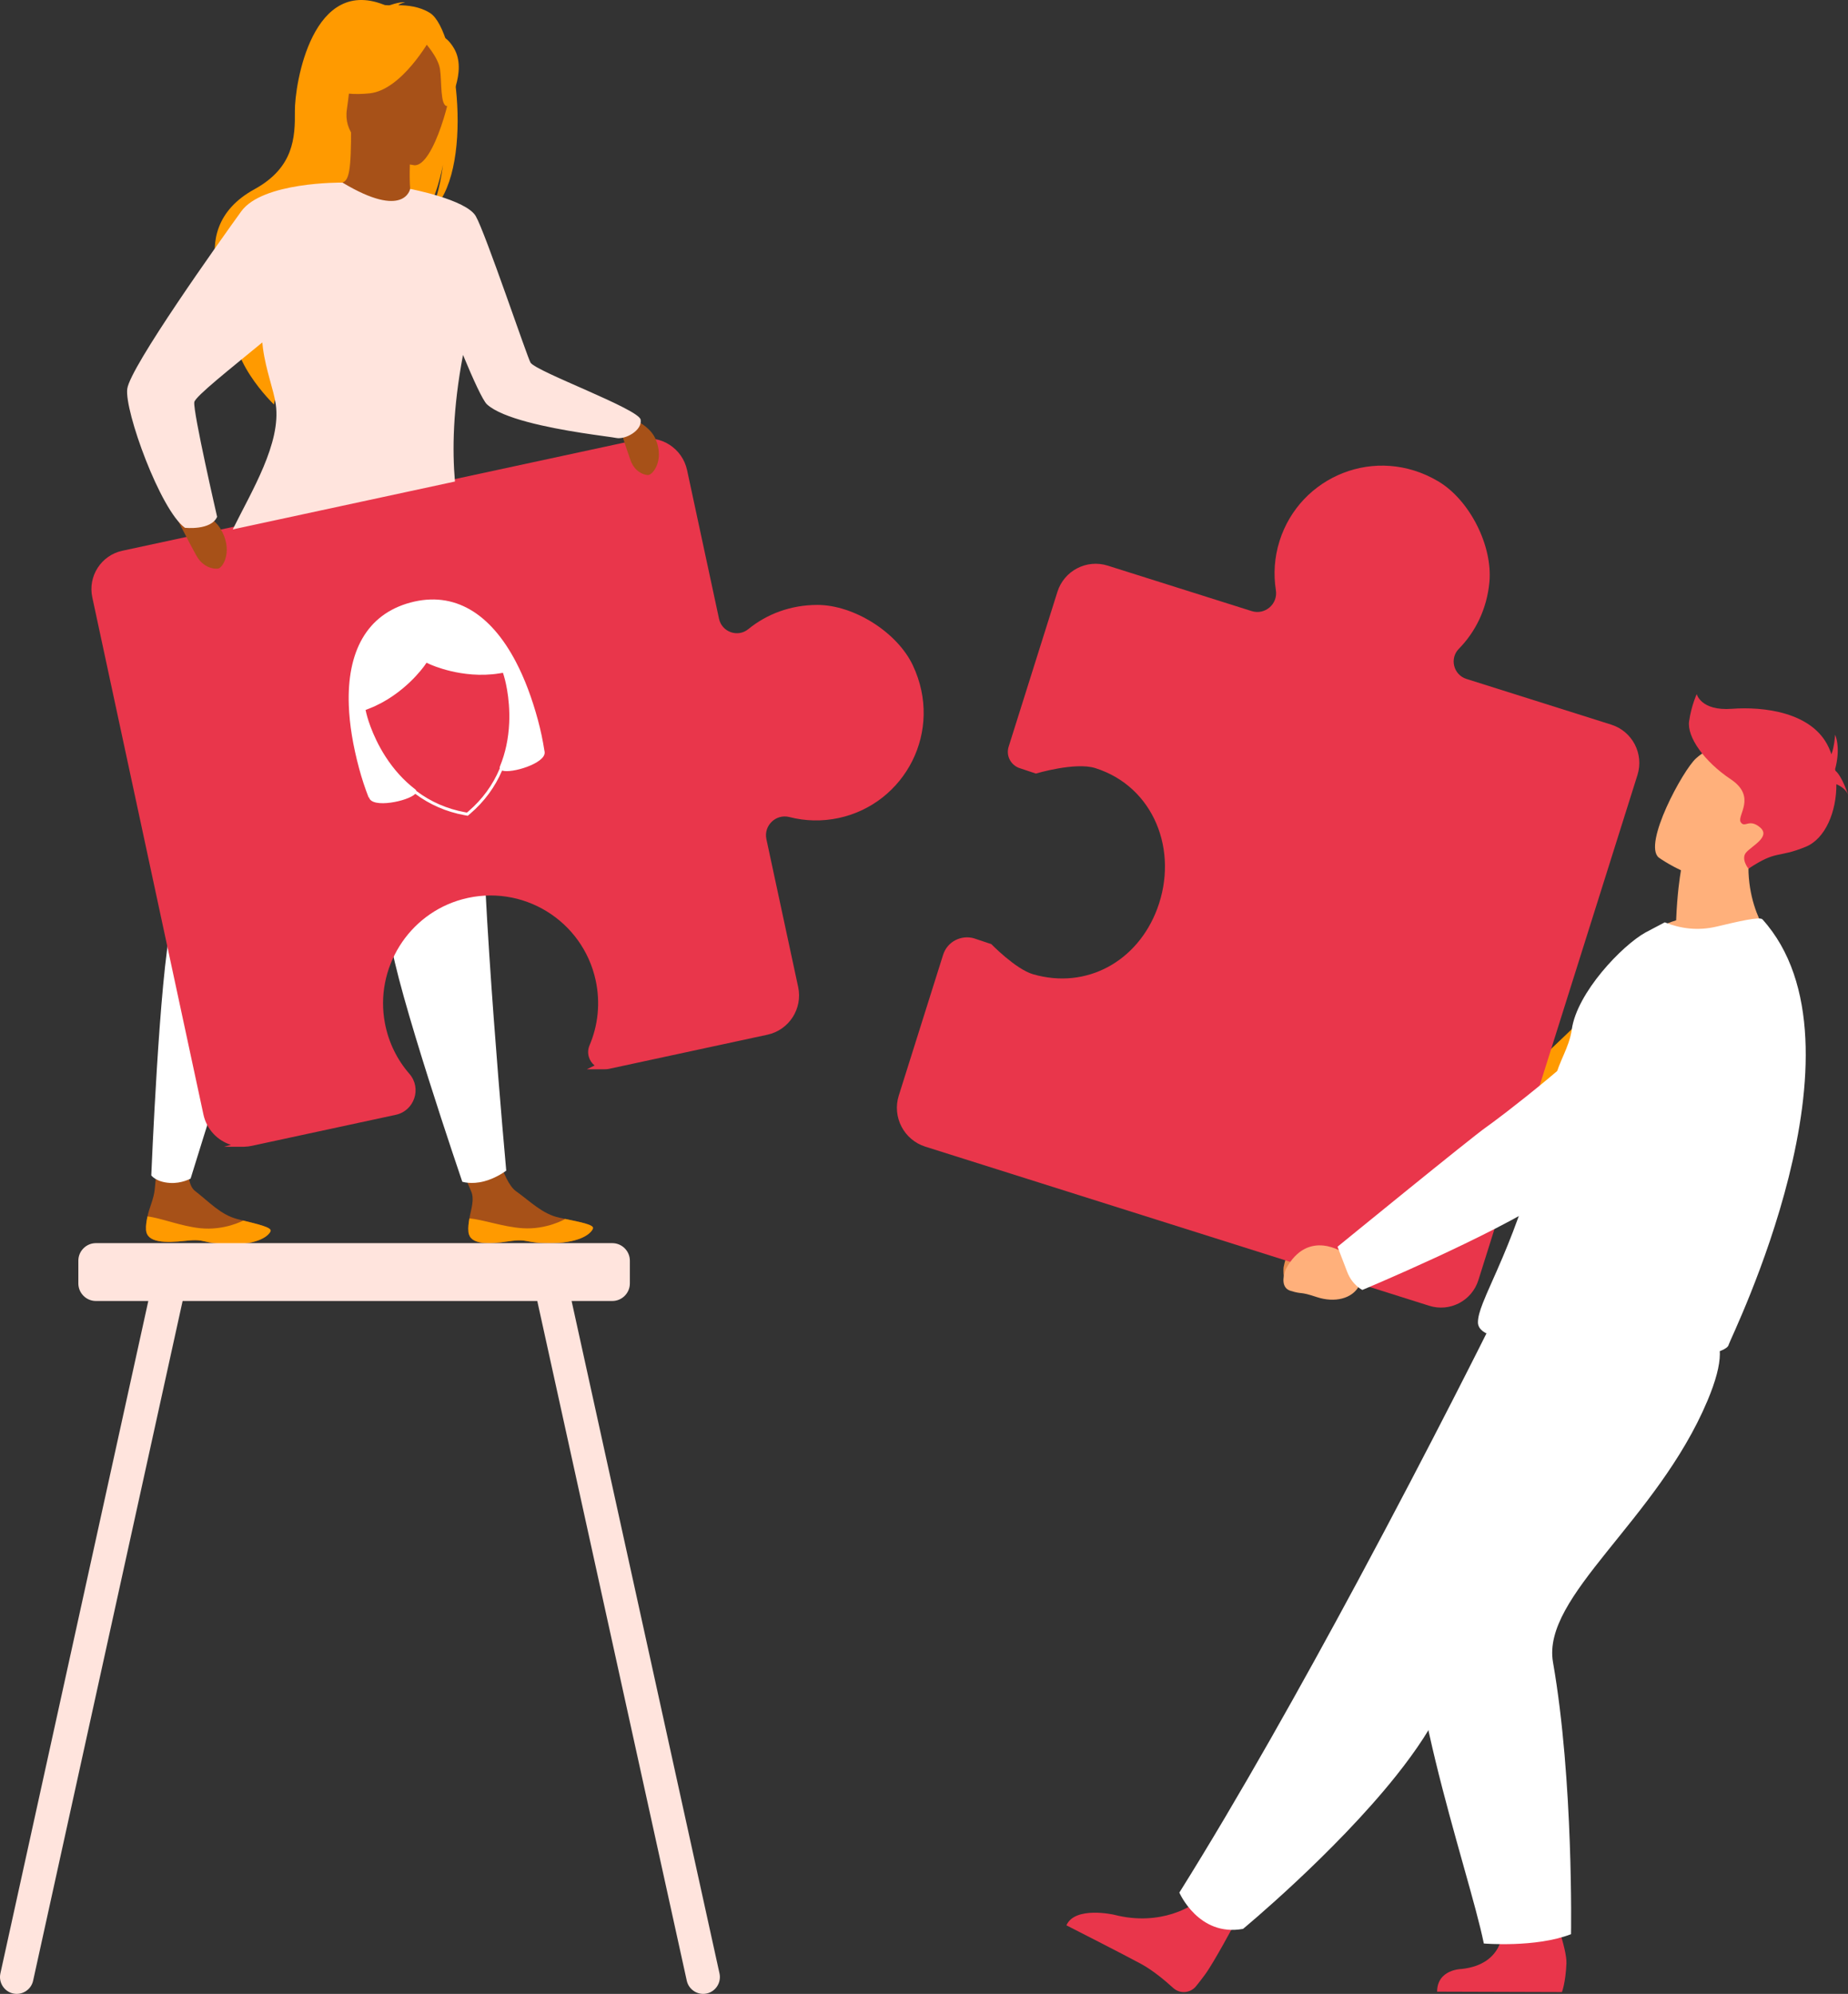 <?xml version="1.0" encoding="UTF-8"?>
<svg width="127px" height="137px" viewBox="0 0 127 137" version="1.1" xmlns="http://www.w3.org/2000/svg" xmlns:xlink="http://www.w3.org/1999/xlink">
    <rect x="0" y="0" width="127" height="137" fill="#333333" stroke="none"/>
    <title>Group 64</title>
    <g id="Page-1" stroke="none" stroke-width="1" fill="none" fill-rule="evenodd">
        <g id="MISSON-ET-CHIFFRES-CLES" transform="translate(-897, -2467)">
            <g id="Group-64" transform="translate(897, 2467)">
                <path d="M32.194,84.648 C32.289,85.535 33.543,85.503 34.961,85.291 C36.379,85.078 36.012,85.451 38.006,85.412 C40,85.374 40.665,84.692 40.752,84.403 C40.83,84.147 39.863,83.967 38.827,83.75 C38.697,83.724 38.567,83.695 38.436,83.667 C37.268,83.411 36.473,82.569 35.457,81.844 C34.495,81.158 33.847,78.012 33.847,78.012 L31.013,77.996 C31.013,77.996 31.903,80.84 32.367,81.829 C32.64,82.411 32.349,83.158 32.258,83.718 C32.209,84.023 32.16,84.335 32.194,84.648" id="Fill-1" fill="#A75118"></path>
                <path d="M34.961,85.291 C36.379,85.078 36.012,85.451 38.006,85.412 C40,85.374 40.665,84.692 40.752,84.403 C40.829,84.148 39.863,83.966 38.827,83.75 L38.816,83.77 C38.816,83.77 37.556,84.502 35.909,84.391 C34.567,84.302 33.184,83.788 32.258,83.719 C32.209,84.023 32.16,84.335 32.194,84.648 C32.289,85.535 33.543,85.503 34.961,85.291" id="Fill-3" fill="#FF9A00"></path>
                <path d="M10.036,84.507 C10.097,85.398 11.352,85.413 12.777,85.254 C14.202,85.095 13.822,85.454 15.815,85.491 C17.809,85.527 18.499,84.87 18.597,84.586 C18.685,84.333 17.725,84.115 16.699,83.86 C16.57,83.829 16.44,83.796 16.311,83.762 C15.154,83.462 14.39,82.591 13.402,81.829 C12.467,81.106 13.237,78.111 13.237,78.111 L11.086,77.094 C11.086,77.094 10.79,80.181 10.631,81.743 C10.565,82.382 10.247,83.024 10.135,83.581 C10.074,83.884 10.014,84.193 10.036,84.507" id="Fill-5" fill="#A75118"></path>
                <path d="M12.777,85.254 C14.202,85.095 13.822,85.454 15.815,85.491 C17.809,85.527 18.5,84.87 18.597,84.586 C18.685,84.333 17.725,84.115 16.699,83.86 L16.686,83.879 C16.686,83.879 15.4,84.564 13.758,84.391 C12.42,84.25 11.058,83.685 10.135,83.581 C10.074,83.884 10.014,84.193 10.036,84.507 C10.098,85.398 11.352,85.413 12.777,85.254" id="Fill-7" fill="#FF9A00"></path>
                <path d="M14.867,40.049 C14.867,40.049 14.271,42.937 13.674,57.582 C13.674,57.582 12.568,60.294 11.765,63.61 C10.963,66.925 10.397,80.76 10.397,80.76 C10.397,80.76 10.716,81.222 11.688,81.28 C12.481,81.328 13.099,80.98 13.099,80.98 C13.099,80.98 18.679,62.859 21.395,55.824 C24.111,48.789 25.702,38.744 25.702,38.744 L14.867,40.049 Z" id="Fill-9" fill="#FFFFFF"></path>
                <path d="M21.578,41.286 C21.578,41.286 22.018,44.201 26.522,58.148 C26.522,58.148 26.422,61.075 26.816,64.464 C27.21,67.853 31.769,81.195 31.769,81.195 C31.769,81.195 32.375,81.406 33.283,81.165 C34.128,80.942 34.79,80.434 34.79,80.434 C34.79,80.434 33.042,61.363 33.157,53.822 C33.272,46.281 31.291,36.305 31.291,36.305 L21.578,41.286 Z" id="Fill-11" fill="#FFFFFF"></path>
                <path d="M29.556,0.895 C28.849,0.445 27.981,0.356 27.37,0.362 C27.535,0.207 27.846,0.164 27.846,0.164 C27.471,0.088 26.61,0.421 26.61,0.421 C21.457,-1.869 20.244,5.836 20.265,7.641 C20.284,9.445 20.194,11.517 17.491,13 C12.171,15.917 16.249,21.679 16.249,21.679 C15.291,24.43 18.836,27.8 18.836,27.8 C18.776,26.339 25.474,17.032 29.085,14.909 C29.998,13.697 30.412,11.496 30.443,11.323 C30.208,13.072 29.859,14.043 29.563,14.585 C32.66,12.005 31.427,2.087 29.556,0.895" id="Fill-13" fill="#FF9A00"></path>
                <path d="M28.433,13.912 C28.451,13.92 26.744,14.808 25.459,14.456 C24.25,14.126 23.461,12.558 23.477,12.554 C23.989,12.452 24.137,11.748 24.126,8.723 L24.357,8.769 L28.107,9.513 L28.247,9.54 C28.247,9.54 28.158,10.765 28.155,11.92 C28.154,12.164 28.158,12.405 28.167,12.63 C28.192,13.301 28.267,13.834 28.433,13.912" id="Fill-15" fill="#A75118"></path>
                <path d="M23.956,8.345 C23.956,8.345 22.815,6.541 22.541,4.998 C22.346,3.896 22.906,-0.187 27.004,0.401 C27.004,0.401 28.195,0.518 29.313,1.275 C30.203,1.877 31.487,3.176 30.052,6.739 L29.678,7.942 L23.956,8.345 Z" id="Fill-17" fill="#FF9A00"></path>
                <path d="M28.476,11.354 C28.476,11.354 23.37,10.678 23.84,7.501 C24.309,4.324 23.966,2.097 27.246,2.394 C30.526,2.691 30.978,3.997 31.08,5.096 C31.18,6.195 29.817,11.448 28.476,11.354" id="Fill-19" fill="#A75118"></path>
                <path d="M29.577,2.663 C29.577,2.663 27.628,6.181 25.406,6.413 C23.183,6.645 22.34,5.932 22.34,5.932 C22.34,5.932 24.176,4.871 24.856,2.643 C24.856,2.643 28.789,0.732 29.577,2.663" id="Fill-21" fill="#FF9A00"></path>
                <path d="M29.187,2.914 C29.187,2.914 30.104,3.901 30.238,4.748 C30.371,5.595 30.237,7.277 30.731,7.293 C30.731,7.293 32.159,4.916 31.191,3.307 C30.165,1.601 29.187,2.914 29.187,2.914" id="Fill-23" fill="#FF9A00"></path>
                <path d="M62.734,45.717 C61.663,43.446 58.685,41.566 56.176,41.565 C54.323,41.565 52.688,42.198 51.424,43.229 C50.701,43.819 49.61,43.43 49.414,42.517 L47.218,32.301 C46.897,30.812 45.432,29.864 43.944,30.185 L8.408,37.842 C6.955,38.155 6.03,39.589 6.343,41.044 L13.982,76.584 C14.201,77.6 14.945,78.367 15.868,78.662 L15.402,78.794 L16.782,78.794 L16.793,78.792 C16.962,78.788 17.132,78.768 17.303,78.731 L18.077,78.564 L27.197,76.599 C28.477,76.324 28.997,74.773 28.137,73.785 C27.306,72.83 26.708,71.648 26.454,70.308 C25.736,66.534 28.067,62.795 31.771,61.79 C35.891,60.672 40.052,63.247 40.939,67.372 C41.272,68.924 41.093,70.466 40.516,71.823 C40.291,72.35 40.477,72.898 40.862,73.21 L40.33,73.47 L41.563,73.469 C41.655,73.471 41.75,73.463 41.847,73.442 L52.737,71.096 C54.226,70.775 55.173,69.307 54.852,67.817 L52.67,57.664 C52.468,56.725 53.324,55.901 54.253,56.14 C55.328,56.417 56.482,56.454 57.641,56.205 C62.198,55.223 64.861,50.229 62.734,45.717" id="Fill-25" fill="#E9364B"></path>
                <path d="M42.28,28.416 C42.28,28.416 44.496,28.779 45.077,30.223 C45.658,31.666 44.847,32.643 44.535,32.64 C44.223,32.636 43.625,32.405 43.344,31.657 C43.064,30.909 42.28,28.416 42.28,28.416" id="Fill-27" fill="#A75118"></path>
                <path d="M11.765,34.855 C11.765,34.855 14.254,34.852 15.149,36.325 C16.044,37.797 15.334,39.012 14.992,39.065 C14.65,39.117 13.955,38.973 13.514,38.206 C13.072,37.438 11.765,34.855 11.765,34.855" id="Fill-29" fill="#A75118"></path>
                <path d="M42.341,30.091 C42.121,30.043 41.156,29.93 39.929,29.737 C37.671,29.382 34.521,28.757 33.464,27.781 C33.178,27.516 32.512,26.058 31.819,24.387 C31.118,28.087 31.079,30.925 31.265,33.086 L15.996,36.376 C17.306,33.726 19.332,30.44 18.952,27.781 C18.811,26.795 18.271,25.443 18.07,23.923 C18.053,23.792 18.038,23.662 18.027,23.529 C15.885,25.294 13.412,27.241 13.353,27.631 C13.254,28.283 14.921,35.51 14.921,35.51 C14.507,36.464 12.709,36.264 12.709,36.264 C11.024,35.059 8.546,28.232 8.745,26.72 C8.943,25.208 15.087,16.589 16.574,14.529 C18.043,12.494 23.405,12.545 23.534,12.546 L23.536,12.546 L23.537,12.546 C27.802,15.109 28.186,12.979 28.186,12.979 C28.186,12.979 32.034,13.711 32.695,14.849 C33.357,15.987 36.257,24.617 36.462,24.921 C36.891,25.556 43.901,28.099 44.026,28.835 C44.154,29.571 42.97,30.224 42.341,30.091" id="Fill-31" fill="#FFE4DD"></path>
                <g id="Group-35" transform="translate(0, 85.416)" fill="#FFE4DD">
                    <path d="M49.446,50.178 L39.282,3.975 L42.08,3.975 C42.743,3.975 43.286,3.432 43.286,2.768 L43.286,1.207 C43.286,0.543 42.743,0 42.08,0 L6.589,0 C5.926,0 5.384,0.543 5.384,1.207 L5.384,2.768 C5.384,3.432 5.926,3.975 6.589,3.975 L10.192,3.975 L0.027,50.178 C-0.11,50.799 0.285,51.42 0.903,51.557 C1.522,51.694 2.14,51.298 2.276,50.677 L12.55,3.975 L36.923,3.975 L47.197,50.677 C47.334,51.298 47.952,51.694 48.57,51.557 C49.189,51.42 49.583,50.799 49.446,50.178" id="Fill-33"></path>
                </g>
                <path d="M92.432,84.084 L91.463,84.872 C91.463,84.872 88.812,83.921 88.213,87.075 C88.213,87.075 88.054,88.419 88.904,88.422 C89.755,88.424 89.404,88.275 90.608,88.31 C91.813,88.346 92.811,87.71 92.988,86.731 L93.564,85.902 L92.432,84.084 Z" id="Fill-36" fill="#EA8E50"></path>
                <path d="M92.542,85.776 C91.769,84.967 91.831,84.37 91.831,84.37 C91.831,84.37 100.785,77.03 101.693,76.432 C102.311,76.025 108.906,70.172 111.988,66.604 C113.517,64.834 115.411,65.521 117.577,66.143 L119.362,66.656 C121.517,67.275 122.077,70.292 120.309,71.758 C115.33,75.887 107.047,80.531 105.498,81.507 C101.65,83.93 94.119,86.81 94.119,86.81 C94.119,86.81 93.206,86.47 92.542,85.776" id="Fill-38" fill="#FF9A00"></path>
                <path d="M82.063,130.793 C82.063,130.793 79.89,132.423 76.56,131.561 C76.56,131.561 73.876,130.949 73.287,132.289 C73.287,132.289 77.404,134.384 78.446,134.956 C79.231,135.388 80.051,136.069 80.63,136.596 C81.089,137.013 81.803,136.956 82.193,136.475 C82.375,136.252 82.582,135.987 82.809,135.678 C83.444,134.817 84.923,132.035 84.923,132.035 L82.063,130.793 Z" id="Fill-40" fill="#E9364B"></path>
                <path d="M81.048,130.04 C81.048,130.04 82.371,133.095 85.426,132.533 C85.426,132.533 91.658,127.38 95.933,122.027 C97.321,120.288 98.504,118.528 99.198,116.918 C102.033,110.346 109.685,100.545 114.55,95.578 L102.378,91.169 C102.378,91.169 98.479,99.021 93.292,108.666 C89.554,115.615 85.147,123.495 81.048,130.04" id="Fill-42" fill="#FFFFFF"></path>
                <path d="M103.273,132.525 C103.273,132.525 103.406,134.963 100.454,135.288 C100.454,135.288 98.768,135.297 98.763,136.848 L107.341,136.875 C107.341,136.875 107.59,136.25 107.65,134.909 C107.696,133.88 106.654,131.189 106.654,131.189 L103.273,132.525 Z" id="Fill-44" fill="#E9364B"></path>
                <path d="M106.37,91.169 C106.37,91.169 100.948,97.134 97.506,107.882 C95.633,113.729 100.939,128.43 101.973,133.538 C101.973,133.538 105.532,133.841 107.965,132.898 C107.965,132.898 108.15,122.349 106.727,114.217 C105.93,109.666 113.866,104.485 117.334,96.262 C119.693,90.668 116.823,90.763 113.296,90.629 L106.37,91.169 Z" id="Fill-46" fill="#FFFFFF"></path>
                <path d="M112.63,64.555 C115.647,66.261 121.823,64.688 121.823,64.688 C121.823,64.688 119.314,61.817 120.454,57.194 L118.085,58.398 L115.541,59.692 C115.541,59.692 115.377,60.508 115.262,61.975 C115.233,62.353 115.207,62.775 115.189,63.236 C113.64,63.706 112.63,64.555 112.63,64.555" id="Fill-48" fill="#FFB07B"></path>
                <path d="M101.568,90.861 C101.568,91.392 102.178,91.646 102.308,91.672 C103.525,91.895 106.922,93.218 109.983,93.521 C112.56,93.791 114.953,93.535 117.581,93.006 C117.929,92.936 118.746,92.716 118.805,92.382 C118.877,92.017 128.944,71.836 121.118,63.166 C120.934,62.963 119.389,63.329 117.977,63.665 C116.672,63.975 115.476,63.802 114.407,63.373 L113.082,64.071 C111.455,64.979 108.377,68.203 108.017,70.734 C107.834,72.02 107.099,72.973 106.886,74.105 C106.807,74.524 106.727,74.933 106.644,75.331 C106.484,76.113 106.319,76.857 106.149,77.565 C105.689,79.478 105.203,81.126 104.726,82.549 C104.218,84.06 103.72,85.317 103.275,86.369 C102.698,87.732 102.21,88.751 101.906,89.532 C101.691,90.081 101.568,90.512 101.568,90.861" id="Fill-50" fill="#FFFFFF"></path>
                <path d="M61.767,75.276 L64.811,65.612 C65.107,64.674 66.076,64.23 66.923,64.468 L66.926,64.469 C66.971,64.482 67.015,64.497 67.06,64.514 L68.127,64.871 C68.127,64.871 69.798,66.593 70.997,66.941 C74.684,68.009 78.183,66.042 79.528,62.443 C81.024,58.44 79.288,54.045 75.27,52.776 C73.895,52.342 71.189,53.151 71.189,53.151 L70.103,52.79 C69.512,52.61 69.107,51.973 69.318,51.303 L72.668,40.667 C73.126,39.213 74.674,38.406 76.127,38.865 L86.019,41.988 C86.934,42.277 87.833,41.501 87.682,40.552 C87.508,39.455 87.578,38.301 87.935,37.169 C89.336,32.719 94.551,30.53 98.839,33.072 C100.998,34.352 102.589,37.496 102.356,39.997 C102.183,41.844 101.401,43.414 100.257,44.579 C99.603,45.244 99.888,46.368 100.778,46.649 L110.732,49.791 C112.183,50.25 112.988,51.799 112.531,53.252 L101.598,87.961 C101.151,89.38 99.639,90.168 98.221,89.72 L63.592,78.787 C62.12,78.322 61.303,76.75 61.767,75.276" id="Fill-52" fill="#E9364B"></path>
                <path d="M93.592,85.647 L92.364,86.098 C92.364,86.098 89.905,84.357 88.374,87.188 C88.374,87.188 87.82,88.425 88.697,88.694 C89.574,88.962 89.255,88.709 90.487,89.12 C91.719,89.531 92.933,89.235 93.398,88.354 L94.233,87.741 L93.592,85.647 Z" id="Fill-54" fill="#FFB07B"></path>
                <path d="M92.581,87.386 C92.127,86.2 91.92,85.662 91.92,85.662 C91.92,85.662 101.199,78.09 102.144,77.441 C102.788,76.998 109.202,72.198 112.329,68.458 C113.88,66.602 116.326,65.754 118.691,66.25 L120.639,66.659 C122.991,67.153 123.755,70.134 121.931,71.7 C116.792,76.11 108.126,81.225 106.51,82.289 C102.498,84.93 93.626,88.631 93.626,88.631 C93.626,88.631 92.938,88.317 92.581,87.386" id="Fill-56" fill="#FFFFFF"></path>
                <path d="M113.998,58.926 C113.998,58.926 118.493,62.155 120.459,59.321 C122.425,56.488 124.329,54.996 121.542,52.815 C118.755,50.633 117.442,51.322 116.556,52.108 C115.67,52.894 112.88,58.012 113.998,58.926" id="Fill-58" fill="#FFB07B"></path>
                <path d="M116.081,49.549 C116.242,48.46 116.605,47.693 116.605,47.693 C116.605,47.693 116.887,48.863 119.022,48.702 C121.158,48.54 124.542,48.912 125.67,51.348 C125.742,51.503 125.806,51.663 125.863,51.826 C126.067,51.286 126.116,50.477 126.116,50.477 C126.522,51.526 126.116,52.838 126.116,52.838 C126.122,52.876 126.127,52.914 126.133,52.953 C126.604,53.351 127,54.591 127,54.591 C126.858,54.246 126.511,54.02 126.202,53.881 C126.211,55.777 125.443,57.63 124.096,58.182 C122.125,58.989 122.14,58.373 120.158,59.689 C120.158,59.689 119.627,59.029 119.989,58.585 C120.352,58.141 121.722,57.496 120.956,56.851 C120.191,56.205 119.909,56.931 119.627,56.487 C119.344,56.044 120.755,54.753 118.942,53.543 C117.128,52.332 115.92,50.638 116.081,49.549" id="Fill-60" fill="#E9364B"></path>
                <path d="M32.196,55.742 L32.089,55.833 L31.952,55.807 C30.718,55.58 29.598,55.089 28.618,54.35 C28.608,54.31 28.583,54.271 28.535,54.234 C27.753,53.635 27.064,52.875 26.486,51.976 C25.507,50.451 25.187,49.061 25.174,49.002 L25.124,48.78 L25.356,48.691 C26.597,48.214 27.565,47.441 28.159,46.877 C28.794,46.273 29.156,45.761 29.172,45.739 L29.313,45.535 L29.539,45.641 C29.599,45.668 30.149,45.915 30.984,46.113 C31.78,46.302 33.005,46.482 34.318,46.268 L34.563,46.228 L34.632,46.445 C34.65,46.503 35.073,47.866 34.993,49.676 C34.945,50.745 34.732,51.749 34.357,52.66 C34.334,52.717 34.331,52.765 34.342,52.806 C33.868,53.937 33.146,54.925 32.196,55.742 M36.97,49.482 C36.56,47.963 36.053,46.619 35.456,45.479 C33.725,42.172 31.241,40.581 28.198,41.403 C25.19,42.217 23.839,44.794 23.971,48.457 C24.017,49.776 24.257,51.236 24.68,52.805 C24.866,53.494 25.085,54.159 25.333,54.793 C25.341,54.788 25.35,54.782 25.359,54.777 C25.36,54.784 25.361,54.792 25.363,54.798 C25.57,55.566 28.053,55.05 28.54,54.545 C29.534,55.286 30.668,55.78 31.915,56.009 L32.148,56.052 L32.329,55.897 C33.287,55.074 34.017,54.08 34.504,52.946 C35.154,53.163 37.471,52.454 37.431,51.7 C37.428,51.647 37.421,51.594 37.407,51.542 L37.407,51.542 C37.302,50.865 37.157,50.176 36.97,49.482" id="Fill-62" fill="#FFFFFF"></path>
            </g>
        </g>
    </g>
</svg>